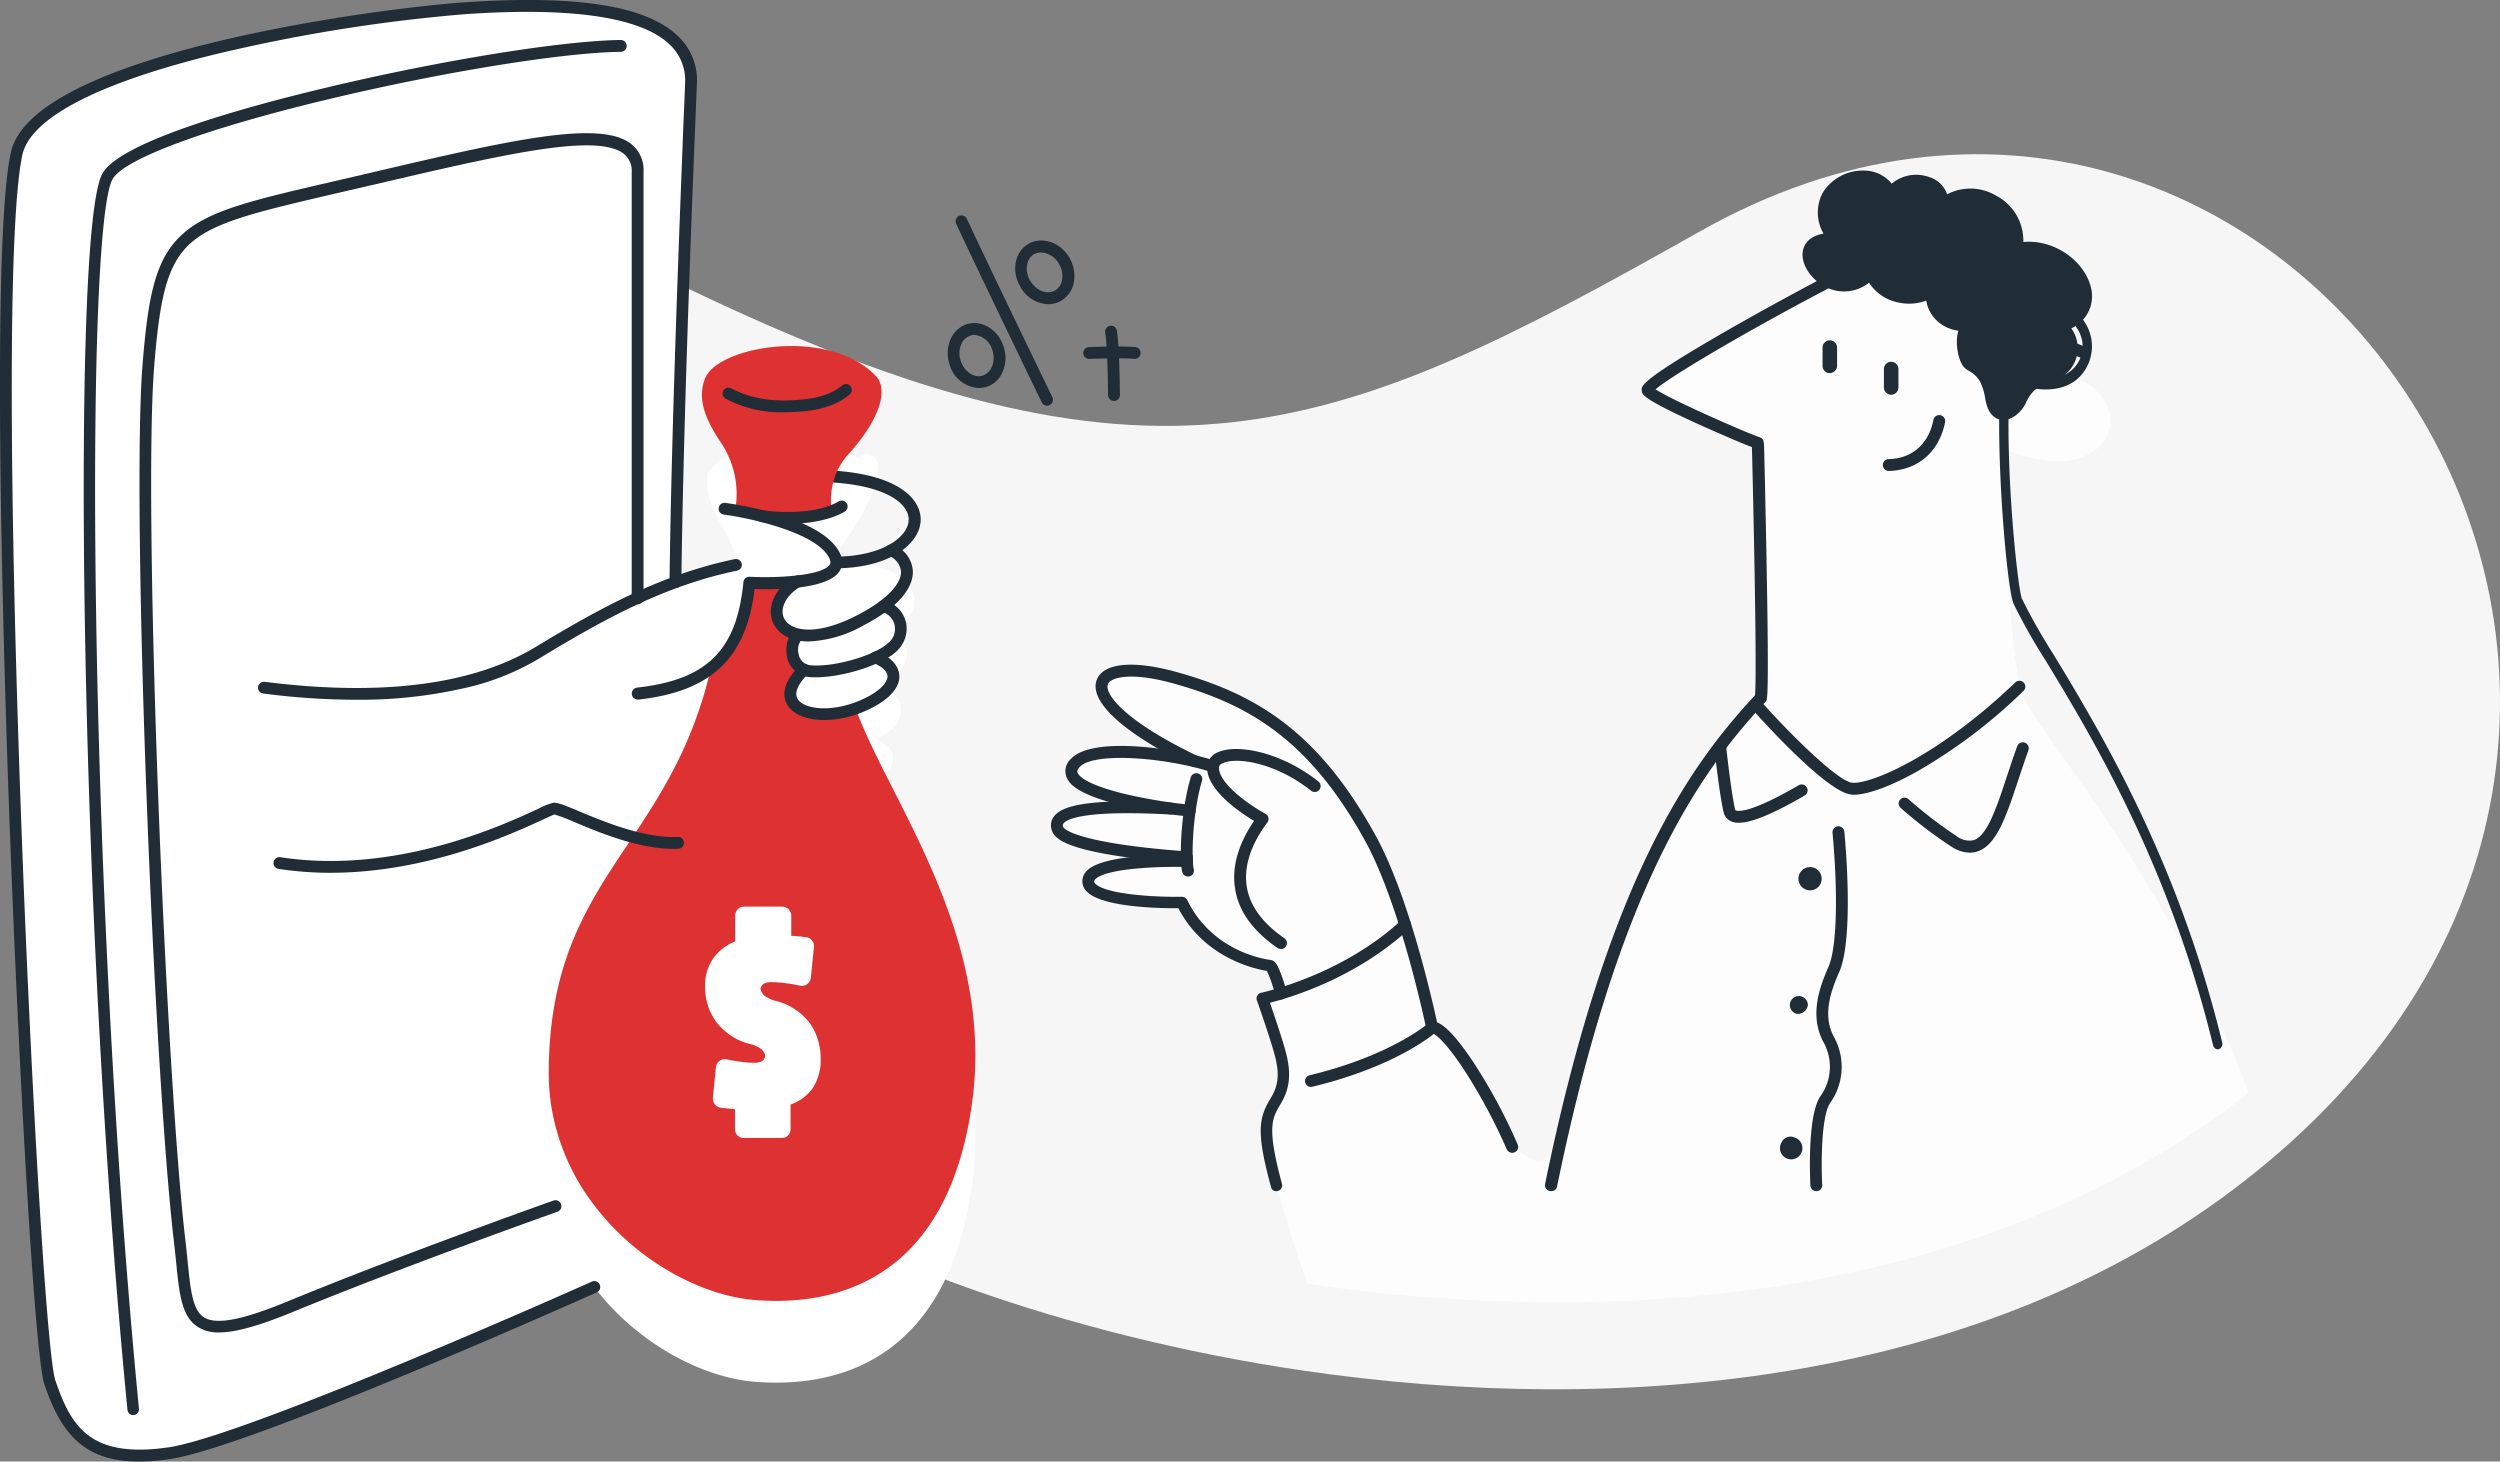 <svg xmlns="http://www.w3.org/2000/svg" width="428" height="250.215" viewBox="0 0 428 250.215">
  <rect x="0" y="0" width="428" height="250.215" fill="#808080" stroke="none"/>
  <g id="Group_10231" data-name="Group 10231" transform="translate(-1012 -1735.902)">
    <g id="Group_10183" data-name="Group 10183" transform="translate(1061.87 1762.305)">
      <path id="Path_19710" data-name="Path 19710" d="M469.02,679.576c20.685,14.523,57.688,28.584,99.435,34.688,54.159,7.9,116.273,2.459,161.116-32.663,2.633-2.054,5.208-4.224,7.725-6.481,88.557-80.109-3.125-211.281-101.229-155.879-62.953,35.556-92.984,48.517-174.539,9.084C395.276,496.3,349.739,595.706,469.02,679.576Z" transform="translate(-394.986 -505.988)" fill="#f6f6f6"/>
    </g>
    <g id="Group_10184" data-name="Group 10184" transform="translate(1012.987 1736.942)">
      <path id="Path_19711" data-name="Path 19711" d="M1300.794,446.857c3.3-15.449,58.614-23.694,76.811-24.938s39.143-.26,38.652,12.961-2.257,54.1-2.633,85.288a70.551,70.551,0,0,1,10.386-2.98,14.98,14.98,0,0,0-2.43-6.712c-2.748-4.108-3.24-9.084-1.794-9.663h0c3.038-5.179,17.821-5.323,22.942-3.067l2.17,1.128h0a1.684,1.684,0,0,1,2.2-.521c3.356,1.3-1.1,10.242-3.963,14.032a17.057,17.057,0,0,0-2.228,3.7c.434.029.9.058,1.331.116,13.887,1.389,15.16,8.853,8.245,12.527,3.385,1.562,4.34,5.323-1.244,9.518a4.05,4.05,0,0,1,1.389,7.117,11.869,11.869,0,0,1-2.748,1.678c4.658,1.909,3.964,5.5-2.025,8.158-.463.2-.926.376-1.389.55,5.67,15.767,24.07,38.883,19.875,67.987-4.195,29.133-22.392,34.486-37.147,33.3-9.026-.723-20.193-6.6-27.513-16.259,0,0-59.048,26.472-72.761,28.468s-17.474-3.5-20.454-12.064C1303.542,648.649,1295.354,472.374,1300.794,446.857Z" transform="translate(-1298.971 -421.519)" fill="#fff"/>
    </g>
    <g id="Group_10185" data-name="Group 10185" transform="translate(1035.884 1758.703)">
      <path id="Path_19712" data-name="Path 19712" d="M1508.914,702.048c2.864,0,6.914-1.157,12.7-3.53,18.834-7.753,44.958-17.04,45.219-17.127a1.016,1.016,0,1,0-.694-1.909c-.26.087-26.443,9.4-45.306,17.185-7.84,3.24-12.3,4.108-14.437,2.835-2.025-1.215-2.372-4.774-2.864-9.692-.116-1.128-.232-2.286-.376-3.5-3.472-29.856-7.291-125.994-5.323-149.919.926-11.167,2.083-17.127,6.22-20.83,4.137-3.674,11.369-5.352,24.475-8.419l6.6-1.533c22.334-5.207,38.478-9,43.107-5.323a3.7,3.7,0,0,1,1.33,3.125v72.963a1.013,1.013,0,0,0,2.026,0v-73.05a5.687,5.687,0,0,0-2.083-4.716c-5.381-4.282-21.09-.607-44.814,4.947l-6.6,1.533c-13.453,3.125-20.83,4.831-25.372,8.882-4.658,4.137-5.931,10.444-6.886,22.19-1.967,24.013,1.852,120.41,5.352,150.324.145,1.215.26,2.372.376,3.472.55,5.5.926,9.489,3.848,11.225A6.406,6.406,0,0,0,1508.914,702.048Z" transform="translate(-1495.3 -496.737)" fill="#202d37"/>
    </g>
    <g id="Group_10186" data-name="Group 10186" transform="translate(1012 1735.902)">
      <path id="Path_19713" data-name="Path 19713" d="M1487.484,668.14a36.2,36.2,0,0,0,5.323-.434c13.684-2,70.62-27.455,73.021-28.526a1.01,1.01,0,0,0-.81-1.852c-.579.26-59.077,26.414-72.5,28.381-13.568,1.967-16.693-3.732-19.355-11.4-1.447-4.137-4.224-50.166-5.96-98.538-2.112-58.932-2.025-100.534.289-111.3,1.331-6.191,12.411-12.093,32.055-17.011a282.8,282.8,0,0,1,43.83-7.117c18.313-1.244,30.088.521,34.977,5.236a8.4,8.4,0,0,1,2.6,6.683c-.058,1.852-.173,4.253-.289,7.088-.694,17.966-2.025,51.41-2.372,78.229a1.006,1.006,0,0,0,1.012,1.013h0a1.006,1.006,0,0,0,1.012-1.013c.347-26.79,1.649-60.2,2.372-78.171.116-2.835.2-5.236.29-7.088a10.367,10.367,0,0,0-3.211-8.187c-5.381-5.236-17.33-7.117-36.511-5.815-14.552.984-74.092,8.708-77.737,25.748-3.356,15.738-1.331,83.436-.318,111.789,1.591,43.975,4.4,94.314,6.075,99.117,1.389,3.964,3.153,7.985,6.567,10.473C1480.309,667.272,1483.433,668.14,1487.484,668.14Z" transform="translate(-1463.671 -417.924)" fill="#202d37"/>
    </g>
    <g id="Group_10188" data-name="Group 10188" transform="translate(1105.942 1835.448)">
      <g id="Group_10187" data-name="Group 10187">
        <path id="Path_19714" data-name="Path 19714" d="M1321.074,841.154a71.989,71.989,0,0,0,5.671-15.941c3.761-3.009,5.873-7.638,6.538-14.581a56.575,56.575,0,0,0,8.275-.231h0c-5.15,3.067-4.658,8.39.549,9.171l-.087.579c-1.417.55-1.967,4.34.637,5.352-6.249,6.046,1.041,9.4,8.853,6.625,5.67,15.767,24.07,38.883,19.875,67.987-4.195,29.133-22.392,34.485-37.147,33.3-9.026-.723-20.194-6.6-27.513-16.259a37.652,37.652,0,0,1-6.683-13.858,36.079,36.079,0,0,1-1.071-8.795C1299.058,867.683,1312.135,859.235,1321.074,841.154Z" transform="translate(-1298.971 -810.4)" fill="#de3232"/>
      </g>
    </g>
    <g id="Group_10189" data-name="Group 10189" transform="translate(1192.943 1782.707)">
      <path id="Path_19715" data-name="Path 19715" d="M545.609,723.167c.984,2.951,14.928,4.34,20.165,4.745l-.058.81c-4.513,0-14.842.347-14.842,3.5.029,3.935,16.057,3.616,16.057,3.616,4.658,9.6,14.668,10.733,15.073,10.791s1.533,3.182,1.852,4.774h0c-2,.608-3.211.868-3.211.868s1.765,4.918,2.864,8.65,1.475,6.481-.665,9.055c-3.067,3.674.781,17.764,5.555,31.1,54.158,7.9,116.273,2.459,161.116-32.663-13.453-36.366-34.225-59.163-38.681-67.958-1.157-2.257-4.021-26.992-2.633-42.094,4.05,1.765,12.006,3.443,15.912-.781,5.179-5.642-2.141-13.482-8.911-11.948h-.029c-.058.029-.144.029-.2.058a7.4,7.4,0,0,0-4.484,4.079c-1.042,2.257-4.339,4.195-5.063-.347s-2.748-5.063-3.7-5.786c-.984-.723-1.909-5.208,0-6.828a5.231,5.231,0,0,1-6.394-5.728c-2.488,2.054-8.534,1.707-10.444-2.98a6.021,6.021,0,0,1-7.175,1.447c-15.594,8.158-31.072,17.3-30.985,18.545.087,1.331,18.863,9.229,18.863,9.055s1.042,41.458.463,43.685c-9.807,10.473-22.826,27.426-33.357,71.835,0,.058-.029.087-.029.145-.029.173-.087.347-.116.521-1.5,6.1-5.121,11.4-11.167-.2v.232c-4.8-9.258-9.461-16.519-11.63-16.086,0,0-1.765-8.535-4.629-17.677a85.67,85.67,0,0,0-5.931-14.755c-9.258-16.838-19.21-23.492-33.242-27.426-15.854-4.484-19.326,3.472,3.153,14.2-7.638-1.851-17.879-2.517-20.425.318-3.79,4.224,9.75,6.857,16.259,7.782C553.97,719.087,544.365,719.521,545.609,723.167Z" transform="translate(-545.5 -628.1)" fill="#fdfdfd"/>
    </g>
    <g id="Group_10190" data-name="Group 10190" transform="translate(1354.261 1787.029)">
      <path id="Path_19716" data-name="Path 19716" d="M563.57,813.03A.739.739,0,0,0,563.8,813a.958.958,0,0,0,.549-1.15c-7.6-31.287-20.944-53.322-28.91-66.479a100.273,100.273,0,0,1-5.379-9.493c-.71-1.658-3-22.81-2.083-37.144,3.434,1.444,9.339,2.567,12.475-1.417a7.514,7.514,0,0,0,.412-8.691c-1.808-3.022-5.7-5.268-9.362-3.476a1.008,1.008,0,0,0-.435,1.23.773.773,0,0,0,1.053.508c2.884-1.417,6,.4,7.439,2.808a5.42,5.42,0,0,1-.275,6.338c-2.655,3.369-8.446,2.139-11.7.481a.724.724,0,0,0-.732.054.961.961,0,0,0-.389.722c-1.076,13.638,1.076,36.9,2.152,39.417a97.732,97.732,0,0,0,5.493,9.734c7.92,13.05,21.15,34.924,28.681,65.89A.854.854,0,0,0,563.57,813.03Z" transform="translate(-526.172 -684.515)" fill="#202d37"/>
    </g>
    <g id="Group_10191" data-name="Group 10191" transform="translate(1360.503 1793.678)">
      <path id="Path_19717" data-name="Path 19717" d="M648.588,711a.964.964,0,0,0,.926-.637,1.06,1.06,0,0,0-.55-1.331,18.111,18.111,0,0,0-7.291-1.533,1.013,1.013,0,0,0,0,2.025,16,16,0,0,1,6.538,1.389A1,1,0,0,0,648.588,711Z" transform="translate(-640.661 -707.5)" fill="#202d37"/>
    </g>
    <g id="Group_10192" data-name="Group 10192" transform="translate(1334.524 1797.838)">
      <path id="Path_19718" data-name="Path 19718" d="M753.944,686.042h0a1.253,1.253,0,0,0,1.244-1.244v-3.154a1.253,1.253,0,0,0-1.244-1.244h0a1.253,1.253,0,0,0-1.244,1.244V684.8A1.253,1.253,0,0,0,753.944,686.042Z" transform="translate(-752.7 -680.4)" fill="#202d37"/>
    </g>
    <g id="Group_10193" data-name="Group 10193" transform="translate(1324.022 1794.164)">
      <path id="Path_19719" data-name="Path 19719" d="M790.244,673.313h0a1.253,1.253,0,0,0,1.244-1.244v-3.124a1.253,1.253,0,0,0-1.244-1.244h0A1.253,1.253,0,0,0,789,668.944V672.1A1.229,1.229,0,0,0,790.244,673.313Z" transform="translate(-789 -667.7)" fill="#202d37"/>
    </g>
    <g id="Group_10194" data-name="Group 10194" transform="translate(1334.349 1806.959)">
      <path id="Path_19720" data-name="Path 19720" d="M726.041,721.5h0c4.976-.116,8.65-3.3,9.634-8.361a1.016,1.016,0,0,0-2-.376c-.81,4.137-3.674,6.625-7.667,6.712a.99.99,0,0,0-.984,1.042A1,1,0,0,0,726.041,721.5Z" transform="translate(-725.027 -711.928)" fill="#202d37"/>
    </g>
    <g id="Group_10195" data-name="Group 10195" transform="translate(1276.494 1780.944)">
      <path id="Path_19721" data-name="Path 19721" d="M777.2,780.892a.991.991,0,0,0,.984-.81c10.386-50.6,23.868-70.331,35.643-82.916a.8.8,0,0,0,.232-.434c.116-.4.4-1.5,0-22.942-.087-5.555-.232-10.936-.289-14.494-.058-1.967-.087-3.587-.116-4.744-.029-.781-.029-1.273-.058-1.62v-.145h-.029c-.058-.521-.145-.607-.347-.781a1.1,1.1,0,0,0-.492-.232c-1.649-.521-14.841-6.249-17.677-8.159,2.864-2.488,18.082-11.428,34.254-19.7a1.009,1.009,0,1,0-.926-1.794c-8.072,4.108-17.011,9.026-23.984,13.106-11.833,6.943-11.775,7.811-11.717,8.563s.116,1.446,9.923,5.9c.087.029,6.365,2.864,8.94,3.819.145,5.41.926,38.854.521,42.5-11.948,12.816-25.517,32.865-35.932,83.668a1,1,0,0,0,.781,1.186A1.193,1.193,0,0,0,777.2,780.892Zm17.474-136.785Z" transform="translate(-776.106 -622.006)" fill="#202d37"/>
    </g>
    <g id="Group_10196" data-name="Group 10196" transform="matrix(0.998, -0.07, 0.07, 0.998, 1311.915, 1855.682)">
      <path id="Path_19722" data-name="Path 19722" d="M692.425,892.089c2.43,0,6.365-1.186,10.849-3.327a90.729,90.729,0,0,0,18.892-12.354,1.008,1.008,0,1,0-1.273-1.562c-14.118,11.717-25.864,15.651-29.018,15.16-2.459-.376-10.1-9.171-14.35-14.639a1.01,1.01,0,0,0-1.591,1.244c1.91,2.459,11.659,14.784,15.623,15.391A2.864,2.864,0,0,0,692.425,892.089Z" transform="translate(-675.721 -874.621)" fill="#202d37"/>
    </g>
    <g id="Group_10197" data-name="Group 10197" transform="translate(1319.884 1884.341)">
      <ellipse id="Ellipse_9" data-name="Ellipse 9" cx="1.996" cy="1.996" rx="1.996" ry="1.996" transform="translate(0)" fill="#202d37"/>
    </g>
    <g id="Group_10198" data-name="Group 10198" transform="translate(1317.745 1906.473)">
      <path id="Path_19723" data-name="Path 19723" d="M810.061,1057.4a1.737,1.737,0,0,1-1.881,1.5,1.542,1.542,0,1,1,1.881-1.5Z" transform="translate(-806.3 -1055.9)" fill="#202d37"/>
    </g>
    <g id="Group_10199" data-name="Group 10199" transform="translate(1316.68 1930.468)">
      <path id="Path_19724" data-name="Path 19724" d="M814.464,1139a1.922,1.922,0,1,1-2.228.868A1.706,1.706,0,0,1,814.464,1139Z" transform="translate(-811.925 -1138.839)" fill="#202d37"/>
    </g>
    <g id="Group_10200" data-name="Group 10200" transform="translate(1337.039 1862.983)">
      <path id="Path_19725" data-name="Path 19725" d="M687.757,924.474a4.127,4.127,0,0,0,1.446-.26c3.211-1.157,4.832-6.076,6.886-12.267.55-1.62,1.1-3.3,1.707-5.005a1.016,1.016,0,0,0-1.91-.694c-.636,1.736-1.186,3.414-1.736,5.063-1.794,5.439-3.356,10.155-5.642,10.994a3.444,3.444,0,0,1-2.951-.637,74.435,74.435,0,0,1-8.3-6.365,1,1,0,0,0-1.331,1.5,74.343,74.343,0,0,0,8.592,6.567A5.961,5.961,0,0,0,687.757,924.474Z" transform="translate(-675.575 -905.575)" fill="#202d37"/>
    </g>
    <g id="Group_10201" data-name="Group 10201" transform="translate(1305.472 1862.638)">
      <path id="Path_19726" data-name="Path 19726" d="M810.688,918.5c1.678,0,4.8-.9,11.254-4.658a1.017,1.017,0,1,0-1.013-1.765c-8.39,4.889-10.444,4.455-10.762,4.311-.087-.029-.116-.058-.116-.145-.665-2.633-1.562-10.878-1.562-10.965a1.019,1.019,0,0,0-2.025.232c.029.347.926,8.477,1.62,11.225a2.179,2.179,0,0,0,1.3,1.533A3.082,3.082,0,0,0,810.688,918.5Z" transform="translate(-806.459 -904.381)" fill="#202d37"/>
    </g>
    <g id="Group_10202" data-name="Group 10202" transform="translate(1321.854 1877.367)">
      <path id="Path_19727" data-name="Path 19727" d="M783.754,1017.758h.058a1.009,1.009,0,0,0,.955-1.07c-.174-3.125-.231-11.717,1.36-14.031a10.651,10.651,0,0,0,.694-11.225c-2.025-3.616-.694-7.7.868-11.225,1.881-4.224,1.678-15.16.868-23.984a1.016,1.016,0,1,0-2.025.174c.984,10.762.723,19.789-.694,22.971-1.765,3.964-3.211,8.621-.781,13.019a8.6,8.6,0,0,1-.579,9.084c-2.286,3.3-1.794,14.06-1.736,15.276A1.024,1.024,0,0,0,783.754,1017.758Z" transform="translate(-782.658 -955.295)" fill="#202d37"/>
    </g>
    <g id="Group_10203" data-name="Group 10203" transform="translate(1199.569 1849.695)">
      <path id="Path_19728" data-name="Path 19728" d="M1049.026,943.214a1.021,1.021,0,0,0,.4-.087,1,1,0,0,0,.521-1.331,94.4,94.4,0,0,0-7.522-14c-3.356-5.063-5.208-6.509-6.278-6.914-.839-3.848-4.86-21.727-10.531-32-9.923-18.053-20.714-24.215-33.849-27.918-7.58-2.141-12.787-1.649-13.887,1.3-1.389,3.7,4.716,9.229,16.317,14.813a1.016,1.016,0,1,0,.9-1.823c-12.382-5.931-15.941-10.589-15.3-12.267.434-1.157,3.935-2.2,11.457-.058,12.643,3.558,23.029,9.518,32.605,26.935,6.076,11.051,10.415,31.94,10.444,32.142a1.043,1.043,0,0,0,1.128.81c.434.087,2.2,1.36,5.526,6.48a95.047,95.047,0,0,1,7.117,13.308A1.082,1.082,0,0,0,1049.026,943.214Z" transform="translate(-977.69 -859.646)" fill="#202d37"/>
    </g>
    <g id="Group_10204" data-name="Group 10204" transform="translate(1235.441 1910.85)">
      <path id="Path_19729" data-name="Path 19729" d="M1026.236,1082.159a.637.637,0,0,0,.231-.029c14.465-3.5,20.888-9.113,21.149-9.344a1,1,0,0,0-1.331-1.5c-.087.087-6.394,5.526-20.28,8.881a1.012,1.012,0,0,0,.231,2Z" transform="translate(-1025.229 -1071.029)" fill="#202d37"/>
    </g>
    <g id="Group_10205" data-name="Group 10205" transform="translate(1227.118 1893.189)">
      <path id="Path_19730" data-name="Path 19730" d="M1044.454,1056.625a.8.8,0,0,0,.26-.029,1.009,1.009,0,0,0,.723-1.244c-2.517-9.287-1.794-11.08-.347-13.453,2.083-3.356,1.823-6.278.781-9.894-.781-2.662-1.909-5.96-2.488-7.638,3.558-.9,14.755-4.253,23.839-12.642a1,1,0,1,0-1.36-1.476c-10.3,9.518-23.868,12.382-23.984,12.411a.909.909,0,0,0-.666.492.949.949,0,0,0-.058.839c.029.058,1.765,4.947,2.835,8.593,1.1,3.732.955,5.815-.55,8.245-2.054,3.356-2.344,5.989.116,15.044A.878.878,0,0,0,1044.454,1056.625Z" transform="translate(-1041.084 -1009.984)" fill="#202d37"/>
    </g>
    <g id="Group_10206" data-name="Group 10206" transform="translate(1197.305 1882.278)">
      <path id="Path_19731" data-name="Path 19731" d="M1148.617,997.014a.491.491,0,0,0,.2-.029,1.01,1.01,0,0,0,.781-1.186,24.127,24.127,0,0,0-.955-3.1c-.665-1.794-1.1-2.372-1.765-2.459-1.041-.116-10.039-1.475-14.292-10.241a1.03,1.03,0,0,0-.926-.579c-4.745.087-12.961-.434-14.784-2.2-.232-.231-.232-.376-.232-.434s0-.2.232-.405c1.852-1.794,10.56-2.2,15.623-2.054a1.045,1.045,0,0,0,1.042-.984,1.025,1.025,0,0,0-.984-1.042c-1.418-.058-14.031-.376-17.1,2.6a2.463,2.463,0,0,0,0,3.7c2.719,2.662,12.73,2.806,15.594,2.777,4.455,8.535,13.048,10.386,15.16,10.733a21.352,21.352,0,0,1,1.389,4.022A1.018,1.018,0,0,0,1148.617,997.014Z" transform="translate(-1114.623 -972.268)" fill="#202d37"/>
    </g>
    <g id="Group_10207" data-name="Group 10207" transform="translate(1214.158 1868.277)">
      <path id="Path_19732" data-name="Path 19732" d="M1165.9,941.557a.806.806,0,0,0,.26-.029,1.009,1.009,0,0,0,.723-1.244c-.4-1.591-.289-9.345,1.418-15.131a.993.993,0,0,0-.694-1.244,1,1,0,0,0-1.244.694c-1.736,5.844-1.967,14.118-1.446,16.2A1.041,1.041,0,0,0,1165.9,941.557Z" transform="translate(-1164.672 -923.872)" fill="#202d37"/>
    </g>
    <g id="Group_10208" data-name="Group 10208" transform="translate(1194.393 1863.602)">
      <path id="Path_19733" data-name="Path 19733" d="M1176.239,919.8h.174a1.014,1.014,0,0,0,.81-.868,1.034,1.034,0,0,0-.868-1.157h-.231a88.2,88.2,0,0,1-9.547-1.5c-8.014-1.736-9.345-3.443-9.547-3.934-.058-.145-.2-.434.347-1.013,2.343-2.6,14.523-1.678,22.479.839a1.016,1.016,0,1,0,.607-1.938c-6.943-2.228-21.09-4.195-24.62-.26a2.785,2.785,0,0,0-.55,3.443c.4.723,1.62,2.893,11.37,4.947A76.274,76.274,0,0,0,1176.239,919.8Zm-1.013-1.157Zm0,0Zm0,0Zm0,0Zm.029-.145a1.266,1.266,0,0,0-.029.145A.261.261,0,0,0,1175.255,918.5Zm.81-.694-.26.087A.4.4,0,0,1,1176.065,917.807Z" transform="translate(-1154.926 -907.715)" fill="#202d37"/>
    </g>
    <g id="Group_10209" data-name="Group 10209" transform="translate(1191.922 1873.091)">
      <path id="Path_19734" data-name="Path 19734" d="M1193.486,951.1a1.014,1.014,0,0,0,1.013-.955,1.027,1.027,0,0,0-.955-1.07c-.058,0-5.265-.318-10.56-1.07-10.039-1.447-10.7-3.067-10.7-3.125a.526.526,0,0,1,.058-.579c.55-.723,3.443-2.344,18.284-1.533a1.014,1.014,0,1,0,.116-2.025c-15.68-.868-18.921.926-20.02,2.343a2.492,2.492,0,0,0-.347,2.459c.463,1.331,2.257,3.038,12.354,4.484,5.352.781,10.646,1.1,10.7,1.1C1193.428,951.1,1193.457,951.1,1193.486,951.1Z" transform="translate(-1170.195 -940.513)" fill="#202d37"/>
    </g>
    <g id="Group_10210" data-name="Group 10210" transform="translate(1218.669 1864.131)">
      <path id="Path_19735" data-name="Path 19735" d="M1107.288,943.784a1.014,1.014,0,0,0,.578-1.852c-3.732-2.575-5.9-5.526-6.423-8.795-.694-4.311,1.534-8.39,3.53-11.023a1.027,1.027,0,0,0,.173-.81,1.053,1.053,0,0,0-.492-.665c-3.212-1.736-8.187-5.468-7.956-8.014.029-.289.26-.521.723-.694,2.459-1.041,9.026,0,15.015,4.745a1.01,1.01,0,1,0,1.244-1.591c-6.249-4.947-13.713-6.451-17.069-5.034a2.87,2.87,0,0,0-1.938,2.4c-.348,3.935,5.526,7.9,8.014,9.4-2.025,2.951-3.993,7.146-3.24,11.659.608,3.819,3.067,7.233,7.291,10.126A1.108,1.108,0,0,0,1107.288,943.784Z" transform="translate(-1094.66 -909.542)" fill="#202d37"/>
    </g>
    <g id="Group_10211" data-name="Group 10211" transform="translate(1153.904 1816.493)">
      <path id="Path_19736" data-name="Path 19736" d="M1333.06,761.58h0c8.968-.232,13.8-4.311,13.945-8.187.116-3.385-3.3-7.377-13.25-8.39-.463-.058-.9-.087-1.36-.116a1.016,1.016,0,1,0-.173,2.025c.434.029.868.058,1.3.116,8.563.868,11.514,3.935,11.428,6.307-.116,2.864-4.34,6.047-11.948,6.249a1.025,1.025,0,0,0-.984,1.042A1.042,1.042,0,0,0,1333.06,761.58Z" transform="translate(-1331.29 -744.882)" fill="#202d37"/>
    </g>
    <g id="Group_10212" data-name="Group 10212" transform="translate(1056.174 1831.604)">
      <path id="Path_19737" data-name="Path 19737" d="M1453.851,772.816a79.934,79.934,0,0,0,18.371-1.938,43.12,43.12,0,0,0,13.742-5.555,4.18,4.18,0,0,0,.376-.231c9.779-5.873,20.367-11.833,32.807-14.378a1,1,0,1,0-.4-1.968c-12.759,2.633-23.521,8.679-33.444,14.639-.116.058-.231.145-.376.231-10.762,6.625-26.472,8.679-46.666,6.133a1.007,1.007,0,1,0-.26,2A123.66,123.66,0,0,0,1453.851,772.816Z" transform="translate(-1437.123 -748.723)" fill="#202d37"/>
    </g>
    <g id="Group_10213" data-name="Group 10213" transform="translate(1132.174 1795.145)">
      <path id="Path_19738" data-name="Path 19738" d="M1377.194,693.456a12.582,12.582,0,0,0-.578,5.5l.665.145c-5.092,2.257-12.556,1.128-12.556,1.128-1.793-.463-3.443-.781-4.6-.984h0a15.739,15.739,0,0,0-2.286-11.4c-2.777-4.108-4.224-7.58-2.893-11.138,2.112-5.641,21.206-8.911,29.249-.521,2.2,2.314.839,7.348-4.774,13.54A11.768,11.768,0,0,0,1377.194,693.456Z" transform="translate(-1354.446 -671.09)" fill="#de3232"/>
    </g>
    <g id="Group_10214" data-name="Group 10214" transform="translate(1143.962 1829.109)">
      <path id="Path_19739" data-name="Path 19739" d="M1342.4,805.1a20.66,20.66,0,0,0,9.258-2.691c7.146-3.7,8.592-7.117,8.563-9.316a5.123,5.123,0,0,0-3.327-4.513,1,1,0,0,0-.839,1.823,3.318,3.318,0,0,1,2.141,2.72c.029,1.07-.666,3.934-7.464,7.464-6.857,3.559-11.283,2.835-12.5.665-.81-1.447-.116-3.848,2.806-5.584a1.012,1.012,0,1,0-1.041-1.736c-4.022,2.4-4.832,5.989-3.53,8.3C1337.4,803.97,1339.423,805.1,1342.4,805.1Z" transform="translate(-1335.899 -788.488)" fill="#202d37"/>
    </g>
    <g id="Group_10215" data-name="Group 10215" transform="translate(1146.634 1838.667)">
      <path id="Path_19740" data-name="Path 19740" d="M1344.62,834.711c4.484,0,11.138-2.054,13.626-4.311a5.293,5.293,0,0,0,1.793-5,5.146,5.146,0,0,0-3.587-3.819,1.015,1.015,0,0,0-1.273.636.992.992,0,0,0,.637,1.273,3.037,3.037,0,0,1,1.07,5.41c-2.343,2.141-9.258,4.108-13.163,3.761a2.252,2.252,0,0,1-2.083-1.938,2.728,2.728,0,0,1,.376-2.286,1.006,1.006,0,0,0,.752-1.215.984.984,0,0,0-1.215-.752c-1.476.318-2.112,2.2-2,3.906a4.351,4.351,0,0,0,3.992,4.311C1343.9,834.711,1344.244,834.711,1344.62,834.711Z" transform="translate(-1339.544 -821.526)" fill="#202d37"/>
    </g>
    <g id="Group_10216" data-name="Group 10216" transform="translate(1146.288 1847.439)">
      <path id="Path_19741" data-name="Path 19741" d="M1350.71,863.58a17.836,17.836,0,0,0,7.2-1.62c3.674-1.649,5.7-3.732,5.67-5.9-.029-.984-.521-2.835-3.674-4.137a1.018,1.018,0,0,0-.781,1.88c1.533.636,2.4,1.447,2.43,2.286,0,.984-1.157,2.546-4.455,4.021-4.918,2.2-9.692,1.707-10.907-.087-.665-1.013-.029-2.575,1.765-4.34a1,1,0,0,0-1.389-1.446c-3.53,3.414-2.806,5.815-2.054,6.914C1345.589,862.741,1347.932,863.58,1350.71,863.58Z" transform="translate(-1343.899 -851.848)" fill="#202d37"/>
    </g>
    <g id="Group_10217" data-name="Group 10217" transform="translate(1120.17 1821.984)">
      <path id="Path_19742" data-name="Path 19742" d="M1378.766,797.547h.116c12.469-1.389,18.487-7.088,19.875-18.921,3.414.116,12.353.116,14.494-2.98a2.931,2.931,0,0,0,.2-2.98c-2.777-6.336-17.966-8.563-19.7-8.795a1.007,1.007,0,1,0-.26,2c4.368.579,16.143,3.1,18.111,7.58.231.55.145.81,0,1.013-1.273,1.852-8.766,2.314-13.685,2.054a1.021,1.021,0,0,0-1.07.926c-1.129,11.659-6.22,16.722-18.2,18.053a1.031,1.031,0,0,0,.116,2.054Z" transform="translate(-1377.747 -763.86)" fill="#202d37"/>
    </g>
    <g id="Group_10218" data-name="Group 10218" transform="translate(1058.83 1873.334)">
      <path id="Path_19743" data-name="Path 19743" d="M1481.157,904.951c16.693,0,31.1-6.683,36.366-9.113.839-.376,1.678-.781,1.967-.868a27.111,27.111,0,0,1,3.414,1.3c4.34,1.823,11.572,4.86,17.792,4.571a1.014,1.014,0,1,0-.116-2.025c-5.757.26-12.729-2.661-16.9-4.4-2.6-1.1-3.7-1.533-4.427-1.446a12.439,12.439,0,0,0-2.575,1.041c-6.047,2.806-24.417,11.312-44.119,8.274a1.011,1.011,0,1,0-.318,2A58.558,58.558,0,0,0,1481.157,904.951Z" transform="translate(-1471.395 -892.963)" fill="#202d37"/>
    </g>
    <g id="Group_10219" data-name="Group 10219" transform="translate(1141.457 1821.607)">
      <path id="Path_19744" data-name="Path 19744" d="M1379.895,766.535c2.98,0,6.886-.405,9.808-2.083a1.017,1.017,0,1,0-1.013-1.765c-4.687,2.748-12.874,1.562-12.961,1.533a1.011,1.011,0,0,0-.318,2A29.384,29.384,0,0,0,1379.895,766.535Z" transform="translate(-1374.559 -762.559)" fill="#202d37"/>
    </g>
    <g id="Group_10220" data-name="Group 10220" transform="translate(1135.713 1801.668)">
      <path id="Path_19745" data-name="Path 19745" d="M1382.667,698.458c.955,0,2-.058,3.125-.145,3.53-.318,6.162-1.273,8.072-2.893a1.006,1.006,0,1,0-1.3-1.533c-1.562,1.331-3.848,2.112-6.943,2.4-6.191.579-9.692-.723-12.006-1.938a1.009,1.009,0,0,0-.926,1.794A20.136,20.136,0,0,0,1382.667,698.458Z" transform="translate(-1372.138 -693.638)" fill="#202d37"/>
    </g>
    <g id="Group_10222" data-name="Group 10222" transform="translate(1132.703 1891.111)">
      <g id="Group_10221" data-name="Group 10221" transform="translate(0)">
        <path id="Path_19746" data-name="Path 19746" d="M1411.722,1031.267a8,8,0,0,1-1.215,4.6,6.791,6.791,0,0,1-3.906,2.546v4.947a.61.61,0,0,1-.145.376.552.552,0,0,1-.376.144h-6.538a.612.612,0,0,1-.376-.144.55.55,0,0,1-.145-.376v-4.4c-1.215-.058-2.343-.145-3.327-.26a.549.549,0,0,1-.318-.2.608.608,0,0,1-.145-.376l.521-5.266a.536.536,0,0,1,.2-.376.545.545,0,0,1,.434-.087c.4.087.81.174,1.244.232s.984.145,1.649.231a14.525,14.525,0,0,0,1.88.116,4,4,0,0,0,1.62-.231,1.938,1.938,0,0,0,.925-.637,2.772,2.772,0,0,0,.376-.694,2.331,2.331,0,0,0,.116-.55,1.713,1.713,0,0,0-.116-.608,3.471,3.471,0,0,0-.4-.81,3.56,3.56,0,0,0-1.07-.955,6.22,6.22,0,0,0-1.881-.723,8.036,8.036,0,0,1-2.43-1.013,9.52,9.52,0,0,1-2.17-1.765,7.945,7.945,0,0,1-1.62-2.633,9.411,9.411,0,0,1-.608-3.414,7.007,7.007,0,0,1,1.331-4.369,7.761,7.761,0,0,1,3.819-2.633v-5.092a.609.609,0,0,1,.145-.376.467.467,0,0,1,.376-.174h6.538a.6.6,0,0,1,.55.55v4.4q1.735.087,3.472.26a.731.731,0,0,1,.347.2.455.455,0,0,1,.115.376l-.521,5.266a.689.689,0,0,1-.2.376.416.416,0,0,1-.405.087,22.994,22.994,0,0,0-4.947-.608,3.925,3.925,0,0,0-1.591.232,2.235,2.235,0,0,0-.955.666,3.02,3.02,0,0,0-.405.694,2.061,2.061,0,0,0-.116.579,1.573,1.573,0,0,0,.116.579,2.807,2.807,0,0,0,.434.81,3.383,3.383,0,0,0,1.1.955,6.226,6.226,0,0,0,1.881.723,8.846,8.846,0,0,1,2.43,1.013,9.529,9.529,0,0,1,2.17,1.765,8.211,8.211,0,0,1,1.591,2.633A10.958,10.958,0,0,1,1411.722,1031.267Z" transform="translate(-1392.916 -1005.288)" fill="#fff"/>
        <path id="Path_19747" data-name="Path 19747" d="M1403.664,1042.406h-6.538a1.482,1.482,0,0,1-1.5-1.5v-3.443c-.868-.058-1.678-.145-2.431-.232a1.475,1.475,0,0,1-.983-.55,1.619,1.619,0,0,1-.376-1.012v-.087l.521-5.265a1.593,1.593,0,0,1,.636-1.1,1.573,1.573,0,0,1,1.244-.26c.376.087.781.174,1.186.231s.955.145,1.591.231a12.856,12.856,0,0,0,1.765.116,3.07,3.07,0,0,0,1.244-.173,1.141,1.141,0,0,0,.463-.289,2.948,2.948,0,0,0,.26-.463.576.576,0,0,0,.058-.231.874.874,0,0,0-.058-.289,1.971,1.971,0,0,0-.318-.579,2.025,2.025,0,0,0-.752-.608,5.372,5.372,0,0,0-1.591-.608,10.037,10.037,0,0,1-2.719-1.128,11.429,11.429,0,0,1-2.372-1.938,9.26,9.26,0,0,1-1.823-2.98,10.756,10.756,0,0,1-.666-3.79,8.145,8.145,0,0,1,1.533-4.976,8.509,8.509,0,0,1,3.616-2.72v-4.4a1.643,1.643,0,0,1,.405-1.07,1.494,1.494,0,0,1,1.1-.492h6.538a1.581,1.581,0,0,1,1.562,1.562v3.443c.868.058,1.707.116,2.546.231h.029a1.5,1.5,0,0,1,.926.521,1.48,1.48,0,0,1,.376,1.186l-.521,5.237v.029a1.561,1.561,0,0,1-.608,1.041,1.5,1.5,0,0,1-1.244.289,25.073,25.073,0,0,0-4.745-.607,3,3,0,0,0-1.215.173,1.447,1.447,0,0,0-.492.289,1.574,1.574,0,0,0-.26.463.889.889,0,0,0-.058.232.935.935,0,0,0,.058.26,3.228,3.228,0,0,0,.318.579,2.194,2.194,0,0,0,.781.636,5.365,5.365,0,0,0,1.591.608,9.872,9.872,0,0,1,2.691,1.128,10.1,10.1,0,0,1,2.4,1.938,8.722,8.722,0,0,1,1.794,2.98,10.709,10.709,0,0,1,.666,3.761,8.759,8.759,0,0,1-1.418,5.179,7.683,7.683,0,0,1-3.732,2.719v4.224a1.487,1.487,0,0,1-.434,1.071A1.376,1.376,0,0,1,1403.664,1042.406Zm-6.047-2.025h5.555v-4.455a1.024,1.024,0,0,1,.723-.984,5.989,5.989,0,0,0,3.356-2.17,6.965,6.965,0,0,0,1.042-4.021,8.586,8.586,0,0,0-.521-3.038,7.046,7.046,0,0,0-1.389-2.314,8.855,8.855,0,0,0-1.938-1.562,7.838,7.838,0,0,0-2.17-.9,8.476,8.476,0,0,1-2.141-.839,4.7,4.7,0,0,1-1.417-1.244,4.594,4.594,0,0,1-.55-1.041,2.594,2.594,0,0,1-.173-.9,2.75,2.75,0,0,1,.173-.926,3.852,3.852,0,0,1,.521-.926,2.949,2.949,0,0,1,1.417-1.013,4.782,4.782,0,0,1,1.968-.289,27.656,27.656,0,0,1,4.571.521l.405-4.224c-.955-.087-1.938-.174-2.922-.2a1,1,0,0,1-.955-1.013v-3.963h-5.555v4.6a1,1,0,0,1-.665.955,6.93,6.93,0,0,0-3.327,2.286,6.053,6.053,0,0,0-1.128,3.761,8.25,8.25,0,0,0,.55,3.067,7.249,7.249,0,0,0,1.389,2.315,9.943,9.943,0,0,0,1.938,1.591,7.239,7.239,0,0,0,2.141.868,8.285,8.285,0,0,1,2.17.839,4.128,4.128,0,0,1,1.418,1.273,3.86,3.86,0,0,1,.521,1.042,2.738,2.738,0,0,1,.174.926,2.585,2.585,0,0,1-.174.9,5.038,5.038,0,0,1-.492.955,2.86,2.86,0,0,1-1.389,1.012,4.841,4.841,0,0,1-2,.289h0c-.579,0-1.244-.058-1.967-.116-.694-.087-1.273-.174-1.707-.231a6.933,6.933,0,0,1-.752-.145l-.405,4.253c.839.087,1.765.174,2.777.2a.994.994,0,0,1,.954,1.012v3.848Zm9.489-30.84Z" transform="translate(-1390.5 -1002.8)" fill="#fff"/>
      </g>
    </g>
    <g id="Group_10223" data-name="Group 10223" transform="translate(1175.599 1772.776)">
      <path id="Path_19748" data-name="Path 19748" d="M1268.686,626.356a.816.816,0,0,0,.434-.116,1,1,0,0,0,.463-1.36c-.115-.231-11.022-22.74-14.639-30.522a1,1,0,1,0-1.823.839c3.616,7.811,14.523,30.32,14.639,30.551A1.021,1.021,0,0,0,1268.686,626.356Z" transform="translate(-1253.026 -593.772)" fill="#202d37"/>
    </g>
    <g id="Group_10224" data-name="Group 10224" transform="translate(1174.249 1791.203)">
      <path id="Path_19749" data-name="Path 19749" d="M1286.428,668.586a4.356,4.356,0,0,0,4.108-2.835,5.965,5.965,0,0,0,.174-4.137c-.9-2.951-3.7-4.745-6.278-3.964a4.565,4.565,0,0,0-2.864,2.662,5.962,5.962,0,0,0-.174,4.137A5.476,5.476,0,0,0,1286.428,668.586Zm-.752-9.084a3.541,3.541,0,0,1,3.1,2.72,3.89,3.89,0,0,1-.116,2.748,2.551,2.551,0,0,1-1.591,1.5c-1.5.463-3.182-.723-3.761-2.6a3.89,3.89,0,0,1,.116-2.748,2.55,2.55,0,0,1,1.591-1.5A1.7,1.7,0,0,1,1285.676,659.5Z" transform="translate(-1281.107 -657.467)" fill="#202d37"/>
    </g>
    <g id="Group_10225" data-name="Group 10225" transform="translate(1185.802 1777.073)">
      <path id="Path_19750" data-name="Path 19750" d="M1245.975,619.526a4.315,4.315,0,0,0,2.2-.578,4.605,4.605,0,0,0,2.2-3.24,6.184,6.184,0,0,0-.752-4.079c-1.533-2.69-4.716-3.761-7.03-2.43-2.343,1.331-2.98,4.629-1.417,7.291A5.576,5.576,0,0,0,1245.975,619.526Zm-1.215-8.853a3.754,3.754,0,0,1,3.067,2h0a3.952,3.952,0,0,1,.521,2.691,2.523,2.523,0,0,1-1.215,1.823c-1.36.781-3.269.029-4.253-1.678s-.694-3.732.665-4.542A2.512,2.512,0,0,1,1244.76,610.673Zm3.934,1.475Z" transform="translate(-1240.317 -608.626)" fill="#202d37"/>
    </g>
    <g id="Group_10226" data-name="Group 10226" transform="translate(1201.198 1791.663)">
      <path id="Path_19751" data-name="Path 19751" d="M1214.917,671.944h0a1.006,1.006,0,0,0,1.013-1.013c0-.347-.058-8.332-.521-11.023a1.011,1.011,0,1,0-2,.318c.434,2.517.492,10.618.492,10.7A1.025,1.025,0,0,0,1214.917,671.944Z" transform="translate(-1213.4 -659.057)" fill="#202d37"/>
    </g>
    <g id="Group_10227" data-name="Group 10227" transform="translate(1197.45 1795.231)">
      <path id="Path_19752" data-name="Path 19752" d="M1209.977,673.5a1.014,1.014,0,0,0,.087-2.025c-2.286-.2-7.667,0-7.9,0a1.045,1.045,0,0,0-.983,1.042,1.026,1.026,0,0,0,1.041.984c.058,0,5.5-.2,7.667,0Z" transform="translate(-1201.182 -671.389)" fill="#202d37"/>
    </g>
    <g id="Group_10228" data-name="Group 10228" transform="translate(1026.331 1742.751)">
      <path id="Path_19753" data-name="Path 19753" d="M1513.87,677.01h.087a1,1,0,0,0,.9-1.1c-8.766-89.975-9.258-201.59-4.542-210.442,1.88-3.5,16.23-8.8,37.523-13.858,19.355-4.6,39.722-7.869,49.472-7.985a1.013,1.013,0,1,0,0-2.025h0c-9.895.116-30.435,3.414-49.906,8.043-13.222,3.125-35.817,9.229-38.825,14.87-3.038,5.7-3.53,43.454-2.98,76.9.752,45.855,3.414,94.951,7.291,134.7A.98.98,0,0,0,1513.87,677.01Z" transform="translate(-1505.4 -441.6)" fill="#202d37"/>
    </g>
    <g id="Group_10229" data-name="Group 10229" transform="translate(1320.596 1765.1)">
      <path id="Path_19754" data-name="Path 19754" d="M652.386,587.374c-7.059,7-16.23-6.1-6.394-5.873-6.394-9.258,7.146-14.35,9.836-7.638,1.91-3.963,9.692-2.6,8.65,1.967,5.121-5.005,14.35.347,12.787,7.377,9.287-1.967,17.156,10.068,7.522,13.279,2.777,1.5,3.038,7.262-2.083,8.419a7.248,7.248,0,0,0-4.687,4.137c-1.042,2.257-4.34,4.195-5.063-.347s-2.748-5.063-3.732-5.786-1.909-5.207,0-6.828a5.231,5.231,0,0,1-6.394-5.728C660.342,592.408,654.3,592.061,652.386,587.374Z" transform="translate(-640.657 -569.767)" fill="#202d37"/>
      <path id="Path_19755" data-name="Path 19755" d="M672.554,609.93c1.649,0,3.211-1.475,3.906-3.009a6.24,6.24,0,0,1,3.992-3.558,5.8,5.8,0,0,0,3.732-9.113,6.05,6.05,0,0,0,3.3-7.233c-1.128-4.166-5.989-8.014-11.514-7.551a8.66,8.66,0,0,0-4.716-7.956,8.559,8.559,0,0,0-8.332-.2,4.607,4.607,0,0,0-3.067-2.951,6.517,6.517,0,0,0-6.423,1.128A6.059,6.059,0,0,0,649,567.257a8.075,8.075,0,0,0-7.377,3.79,7.22,7.22,0,0,0,.145,7c-2.43.4-3.211,1.736-3.472,2.633-.579,2.054.868,4.745,3.356,6.22a6.839,6.839,0,0,0,7.9-.463,7.715,7.715,0,0,0,4.745,3.327,8.531,8.531,0,0,0,5.063-.26,5.9,5.9,0,0,0,2.112,3.7,6.458,6.458,0,0,0,3.385,1.447,6.919,6.919,0,0,0-.26,2.257c.058,1.562.55,3.558,1.533,4.282a3.978,3.978,0,0,0,.579.376c.984.608,2.2,1.36,2.748,4.745.463,2.864,1.88,3.5,2.719,3.588A1.532,1.532,0,0,0,672.554,609.93Zm4.224-28.468c4.137,0,7.84,2.922,8.708,6.1.694,2.517-.579,4.426-3.529,5.439a1,1,0,0,0-.694.868,1.047,1.047,0,0,0,.521.984,3.284,3.284,0,0,1,1.389,3.356,3.862,3.862,0,0,1-3.211,3.211,8.376,8.376,0,0,0-5.381,4.687c-.521,1.128-1.591,1.88-2.17,1.823-.434-.058-.81-.781-.984-1.91-.694-4.339-2.575-5.5-3.7-6.162a4.255,4.255,0,0,0-.434-.26,5.4,5.4,0,0,1-.694-3.1,2.872,2.872,0,0,1,.752-2.141,1.023,1.023,0,0,0,.26-1.244,1.012,1.012,0,0,0-1.157-.521,4.308,4.308,0,0,1-3.674-.9,4.184,4.184,0,0,1-1.447-3.761,1.02,1.02,0,0,0-.55-.984,1.062,1.062,0,0,0-1.128.116,5.787,5.787,0,0,1-4.86.752,5.63,5.63,0,0,1-3.992-3.356.964.964,0,0,0-.723-.608,1.036,1.036,0,0,0-.926.289,5,5,0,0,1-6.452,1.013c-1.823-1.07-2.748-2.893-2.43-3.906.231-.839,1.417-1.3,3.211-1.244a1.106,1.106,0,0,0,.926-.521,1.087,1.087,0,0,0-.058-1.07c-1.62-2.372-1.967-4.542-.955-6.336a6.015,6.015,0,0,1,5.468-2.777,3.878,3.878,0,0,1,3.53,2.4,1.011,1.011,0,0,0,.9.637,1.024,1.024,0,0,0,.955-.579c.81-1.707,3.211-2.112,4.947-1.5a2.33,2.33,0,0,1,1.794,2.777.991.991,0,0,0,.492,1.1,1.051,1.051,0,0,0,1.215-.145,6.315,6.315,0,0,1,7.58-.723,6.638,6.638,0,0,1,3.53,7.175.976.976,0,0,0,.26.926,1.067,1.067,0,0,0,.926.289A7.753,7.753,0,0,1,676.778,581.462Z" transform="translate(-638.173 -567.239)" fill="#202d37"/>
    </g>
  </g>
</svg>
